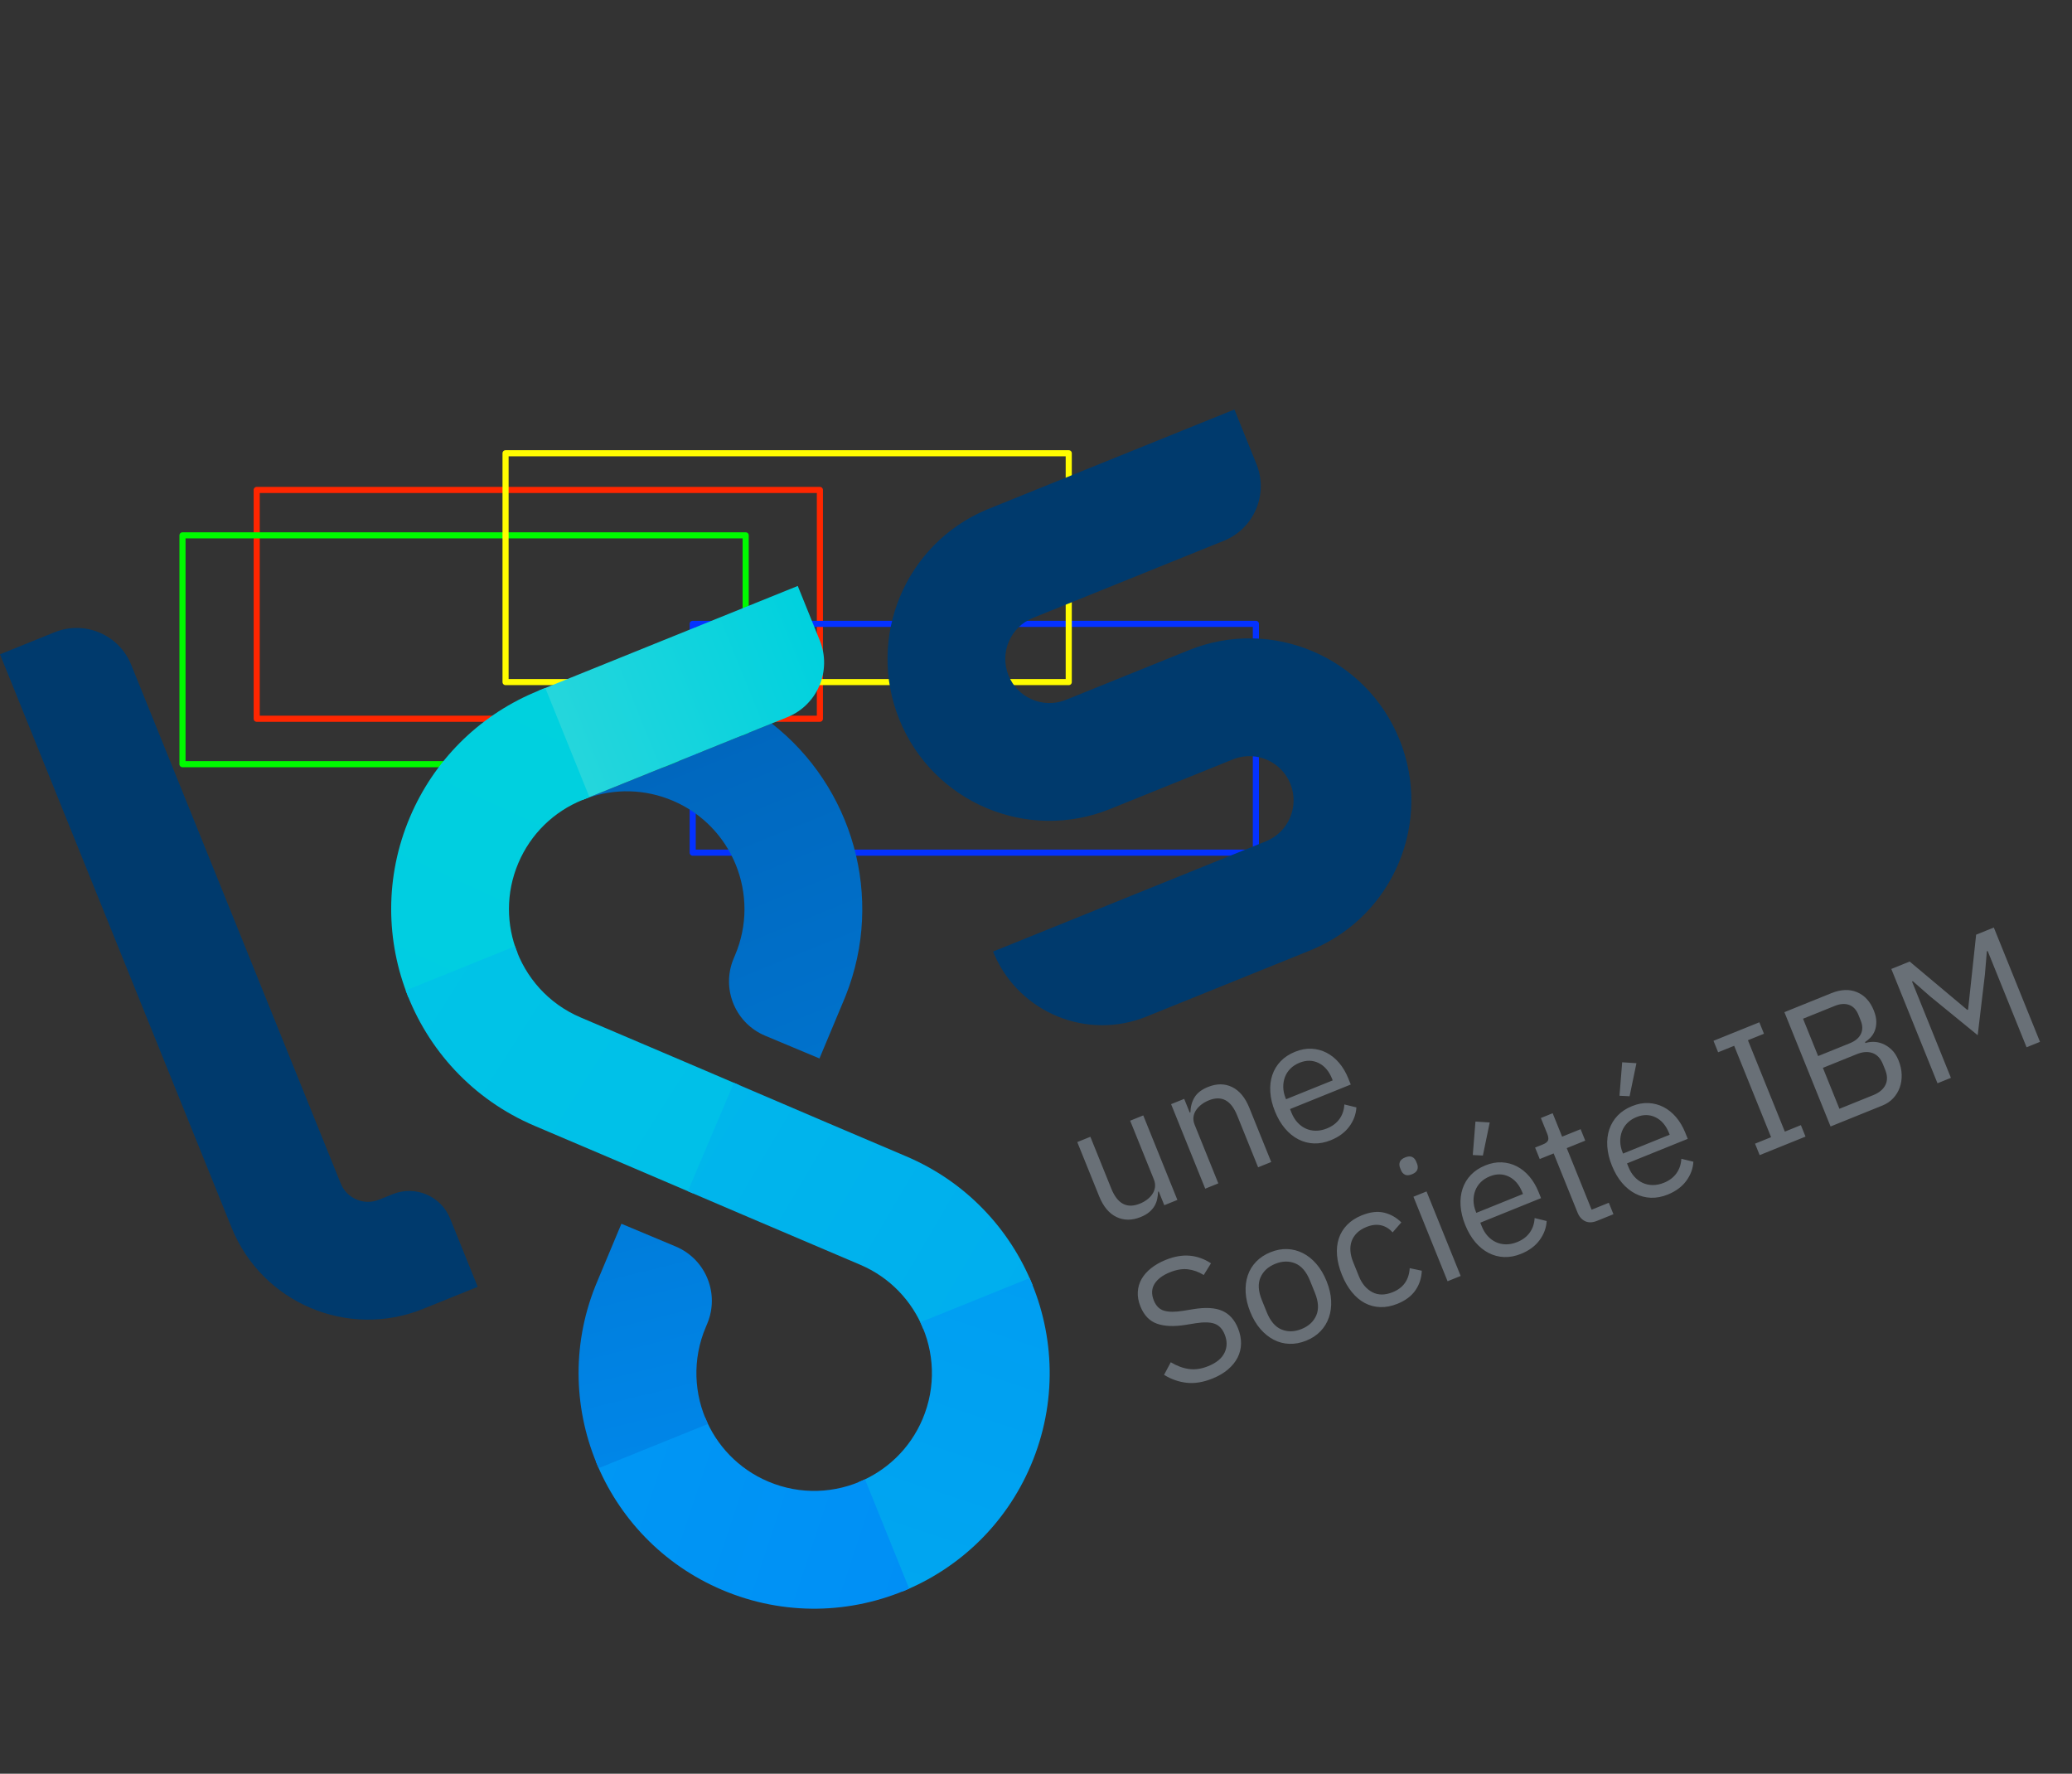 <?xml version="1.0" encoding="UTF-8" standalone="no"?>
<!DOCTYPE svg PUBLIC "-//W3C//DTD SVG 1.1//EN" "http://www.w3.org/Graphics/SVG/1.1/DTD/svg11.dtd">
<svg version="1.1" xmlns="http://www.w3.org/2000/svg" xmlns:xl="http://www.w3.org/1999/xlink" xmlns:dc="http://purl.org/dc/elements/1.1/" viewBox="-313 -569 2373 2031" width="2373" height="2031">
  <rect x="-313" y="-569" width="2373" height="2031" fill="#333333" stroke="none"/>
  <defs>
    <linearGradient x1="0" x2="1" id="Gradient" gradientUnits="userSpaceOnUse">
      <stop offset="0" stop-color="#007cda"/>
      <stop offset="0" stop-color="#0072cc"/>
      <stop offset="1" stop-color="#0067be"/>
    </linearGradient>
    <linearGradient id="Obj_Gradient" xl:href="#Gradient" gradientTransform="translate(620.165 645.122) rotate(-112) scale(376.122)"/>
    <linearGradient x1="0" x2="1" id="Gradient_2" gradientUnits="userSpaceOnUse">
      <stop offset="0" stop-color="#3ddbd9"/>
      <stop offset="0" stop-color="#26d6dc"/>
      <stop offset="1" stop-color="#00d1de"/>
    </linearGradient>
    <linearGradient id="Obj_Gradient_2" xl:href="#Gradient_2" gradientTransform="translate(328.989 284.404) rotate(-22) scale(320.243)"/>
    <linearGradient x1="0" x2="1" id="Gradient_3" gradientUnits="userSpaceOnUse">
      <stop offset="0" stop-color="#00c8e5"/>
      <stop offset="0" stop-color="#00cde2"/>
      <stop offset="1" stop-color="#00d1de"/>
    </linearGradient>
    <linearGradient id="Obj_Gradient_3" xl:href="#Gradient_3" gradientTransform="translate(152.106 571.751) rotate(-65.273) scale(387.339)"/>
    <linearGradient x1="0" x2="1" id="Gradient_4" gradientUnits="userSpaceOnUse">
      <stop offset="0" stop-color="#00c8e5"/>
      <stop offset="0" stop-color="#00c4e7"/>
      <stop offset="1" stop-color="#00bfe8"/>
    </linearGradient>
    <linearGradient id="Obj_Gradient_4" xl:href="#Gradient_4" gradientTransform="translate(167.046 540.741) rotate(32.422) scale(457.437)"/>
    <linearGradient x1="0" x2="1" id="Gradient_5" gradientUnits="userSpaceOnUse">
      <stop offset="0" stop-color="#00bfe8"/>
      <stop offset="0" stop-color="#00b7eb"/>
      <stop offset="1" stop-color="#00aeee"/>
    </linearGradient>
    <linearGradient id="Obj_Gradient_5" xl:href="#Gradient_5" gradientTransform="translate(451.112 685.92) rotate(30.255) scale(470.387)"/>
    <linearGradient x1="0" x2="1" id="Gradient_6" gradientUnits="userSpaceOnUse">
      <stop offset="0" stop-color="#00aeee"/>
      <stop offset="0" stop-color="#00a6f0"/>
      <stop offset="1" stop-color="#009ef2"/>
    </linearGradient>
    <linearGradient id="Obj_Gradient_6" xl:href="#Gradient_6" gradientTransform="translate(731.917 1257.164) rotate(-71.463) scale(386.646)"/>
    <linearGradient x1="0" x2="1" id="Gradient_7" gradientUnits="userSpaceOnUse">
      <stop offset="0" stop-color="#009ef2"/>
      <stop offset="0" stop-color="#0097f4"/>
      <stop offset="1" stop-color="#008ff5"/>
    </linearGradient>
    <linearGradient id="Obj_Gradient_7" xl:href="#Gradient_7" gradientTransform="translate(365.321 1116.512) rotate(18.31) scale(386.555)"/>
    <linearGradient x1="0" x2="1" id="Gradient_8" gradientUnits="userSpaceOnUse">
      <stop offset="0" stop-color="#008ff5"/>
      <stop offset="0" stop-color="#0086e8"/>
      <stop offset="1" stop-color="#007cda"/>
    </linearGradient>
    <linearGradient id="Obj_Gradient_8" xl:href="#Gradient_8" gradientTransform="translate(449.986 1093.034) rotate(-103.843) scale(275.124)"/>
  </defs>
  <g id="Canevas_1" stroke-opacity="1" stroke-dasharray="none" stroke="none" fill-opacity="1" fill="none">
    <title>Canevas 1</title>
    <g id="Canevas_1_Calque_1">
      <title>Calque 1</title>
      <g id="Graphic_2">
        <rect x="-19" y="-8" width="645" height="262" stroke="#ff2600" stroke-linecap="round" stroke-linejoin="round" stroke-width="7"/>
      </g>
      <g id="Graphic_3">
        <rect x="-104" y="44" width="645" height="262" stroke="#00fa00" stroke-linecap="round" stroke-linejoin="round" stroke-width="7"/>
      </g>
      <g id="Graphic_4">
        <rect x="480.333" y="145.333" width="645" height="262" stroke="#0432ff" stroke-linecap="round" stroke-linejoin="round" stroke-width="7"/>
      </g>
      <g id="Graphic_5">
        <rect x="266" y="-50" width="645" height="262" stroke="#fffc00" stroke-linecap="round" stroke-linejoin="round" stroke-width="7"/>
      </g>
      <g id="Group_6">
        <title>lgs-logo-fr-full-colour-primary</title>
        <g id="Group_7">
          <title>Group</title>
          <g id="Graphic_19">
            <title>s</title>
            <path d="M 1100.739 -100.117 L 1125.995 -37.607 C 1139.943 -3.084 1123.264 36.211 1088.741 50.159 L 869.955 138.554 C 844.062 149.016 831.552 178.486 842.014 204.379 C 852.237 229.683 880.616 242.205 906.067 232.998 L 907.838 232.32 L 1048.486 175.494 C 1143.426 137.136 1251.485 183.004 1289.843 277.944 C 1327.818 371.934 1283.242 478.783 1190.227 518.129 L 1187.393 519.301 L 999.862 595.068 C 932.118 622.439 855.189 590.843 825.963 524.429 L 824.33 520.559 L 1136.882 394.28 C 1162.774 383.819 1175.284 354.348 1164.822 328.456 C 1154.599 303.151 1126.22 290.629 1100.769 299.837 L 1098.998 300.515 L 958.35 357.34 C 863.41 395.698 755.351 349.83 716.993 254.89 C 679.019 160.9 723.594 54.052 816.61 14.705 Z" fill="#003a6d"/>
          </g>
          <g id="Group_10">
            <title>g</title>
            <g id="Graphic_18">
              <title>Path</title>
              <path d="M 655.474 571.29 L 653.125 577.002 L 625.507 642.964 L 563.318 616.926 C 530.117 603.025 513.886 565.651 525.831 532.15 L 527.169 528.699 L 528.876 524.621 C 557.974 456.071 525.992 376.913 457.442 347.815 C 425.71 334.346 390.911 333.631 359.211 345.021 L 354.232 346.92 L 570.847 259.387 C 663.207 331.456 700.532 458.106 655.474 571.29 Z" fill="url(#Obj_Gradient)"/>
            </g>
            <g id="Graphic_17">
              <title>Path</title>
              <path d="M 600.657 101.929 L 625.913 164.439 C 639.861 198.963 623.182 238.257 588.658 252.205 L 354.245 346.915 L 303.733 221.894 Z" fill="url(#Obj_Gradient_2)"/>
            </g>
            <g id="Graphic_16">
              <title>Path</title>
              <path d="M 311.525 218.728 L 362.036 343.748 L 354.245 346.915 C 321.239 360.25 294.825 385.823 280.636 419.249 C 266.089 453.521 266.808 490.445 279.733 522.439 L 154.709 572.943 C 128.861 508.955 127.421 435.108 156.516 366.564 C 183.909 302.031 234.5 251.824 297.402 224.545 L 303.733 221.894 Z" fill="url(#Obj_Gradient_3)"/>
            </g>
            <g id="Graphic_15">
              <title>Path</title>
              <path d="M 352.07 596.055 L 485.364 652.818 L 532.948 673.182 L 480.251 797.327 L 390.084 758.756 L 299.385 720.175 C 228.04 689.891 176.501 632.495 151.675 565.084 L 276.82 514.529 C 288.626 549.947 315.002 580.321 352.07 596.055 Z" fill="url(#Obj_Gradient_4)"/>
            </g>
            <g id="Graphic_14">
              <title>Path</title>
              <path d="M 527.484 670.851 L 634.102 716.452 L 724.802 755.033 C 793.357 784.133 843.626 838.267 869.478 902.265 L 744.454 952.769 C 731.528 920.77 706.394 893.703 672.116 879.153 L 538.823 822.39 L 474.788 794.996 Z" fill="url(#Obj_Gradient_5)"/>
            </g>
            <g id="Graphic_13">
              <title>Path</title>
              <path d="M 867.67 1108.644 C 838.573 1177.194 784.445 1227.46 720.454 1253.314 L 669.934 1128.296 C 701.933 1115.37 729 1090.236 743.551 1055.958 C 759.285 1018.89 757.159 978.719 741.049 945.04 L 866.188 894.473 C 895.157 960.21 897.954 1037.3 867.67 1108.644 Z" fill="url(#Obj_Gradient_6)"/>
            </g>
            <g id="Graphic_12">
              <title>Path</title>
              <path d="M 566.745 1127.393 C 603.811 1143.126 643.979 1141.002 677.657 1124.894 L 728.218 1250.036 C 662.482 1279 585.398 1281.794 514.059 1251.513 C 445.498 1222.41 395.228 1168.27 369.361 1104.304 L 494.41 1053.784 C 507.337 1085.78 532.47 1112.844 566.745 1127.393 Z" fill="url(#Obj_Gradient_7)"/>
            </g>
            <g id="Graphic_11">
              <title>Path</title>
              <path d="M 398.68 832.244 L 460.868 858.282 C 494.07 872.183 510.3 909.557 498.356 943.058 L 497.018 946.509 L 495.31 950.587 C 479.577 987.653 481.702 1027.821 497.809 1061.499 L 372.644 1112.073 C 344.447 1048.134 341.019 973.483 368.713 903.918 L 371.062 898.206 Z" fill="url(#Obj_Gradient_8)"/>
            </g>
          </g>
          <g id="Graphic_9">
            <title>l</title>
            <path d="M -250.49 154.957 C -215.966 141.009 -176.672 157.688 -162.724 192.212 L 77.206 786.06 C 84.181 803.321 103.828 811.661 121.089 804.687 L 136.717 798.373 C 162.61 787.912 192.08 800.421 202.542 826.314 L 234.111 904.452 L 171.601 929.707 C 85.292 964.578 -12.943 922.88 -47.814 836.571 L -313 180.213 Z" fill="#003a6d"/>
          </g>
          <g id="Graphic_8">
            <title>uneSociétéIBM</title>
            <path d="M 993.396 824.549 C 997.397 822.933 1000.696 821.018 1003.292 818.806 C 1005.888 816.593 1007.908 814.214 1009.352 811.668 C 1010.795 809.121 1011.794 806.463 1012.348 803.695 C 1012.901 800.926 1013.224 798.214 1013.315 795.56 L 1014.065 795.257 L 1020.429 811.009 L 1035.432 804.948 L 996.336 708.182 L 981.333 714.244 L 1008.382 781.192 C 1009.696 784.443 1010.163 787.489 1009.785 790.333 C 1009.407 793.176 1008.427 795.79 1006.845 798.174 C 1005.263 800.558 1003.217 802.693 1000.707 804.58 C 998.198 806.467 995.442 808.016 992.442 809.229 C 977.689 815.189 966.803 809.48 959.782 792.102 L 935.763 732.655 L 920.761 738.716 L 945.84 800.789 C 950.588 812.541 957.201 820.449 965.678 824.514 C 974.155 828.578 983.395 828.59 993.396 824.549 Z M 1082.314 786.006 L 1055.19 718.87 C 1053.927 715.745 1053.485 712.76 1053.863 709.917 C 1054.241 707.074 1055.253 704.447 1056.897 702.038 C 1058.541 699.629 1060.618 697.48 1063.128 695.594 C 1065.638 693.707 1068.393 692.158 1071.393 690.945 C 1086.021 685.036 1096.845 690.77 1103.866 708.147 L 1127.884 767.595 L 1142.887 761.533 L 1117.808 699.461 C 1113.06 687.709 1106.478 679.788 1098.064 675.698 C 1089.649 671.608 1080.441 671.584 1070.439 675.625 C 1063.188 678.554 1058.062 682.516 1055.062 687.509 C 1052.062 692.502 1050.486 698.229 1050.333 704.69 L 1049.583 704.993 L 1043.218 689.24 L 1028.216 695.302 L 1067.312 792.068 Z M 1211.12 736.583 C 1220.246 732.896 1227.302 727.682 1232.286 720.942 C 1237.271 714.202 1239.987 706.887 1240.436 698.998 L 1226.64 695.628 C 1226.311 702.014 1224.446 707.567 1221.045 712.286 C 1217.643 717.005 1212.88 720.602 1206.754 723.077 C 1202.253 724.896 1197.918 725.774 1193.749 725.714 C 1189.58 725.653 1185.746 724.803 1182.247 723.162 C 1178.748 721.522 1175.623 719.185 1172.87 716.152 C 1170.118 713.12 1167.909 709.54 1166.242 705.415 L 1164.423 700.914 L 1233.997 672.804 L 1231.118 665.678 C 1228.34 658.802 1224.82 652.88 1220.559 647.912 C 1216.297 642.944 1211.508 639.098 1206.19 636.375 C 1200.872 633.652 1195.171 632.138 1189.085 631.833 C 1183 631.529 1176.706 632.69 1170.205 635.317 C 1163.579 637.994 1158.089 641.593 1153.736 646.115 C 1149.382 650.638 1146.195 655.888 1144.175 661.867 C 1142.155 667.846 1141.377 674.377 1141.84 681.462 C 1142.302 688.546 1144.074 695.902 1147.155 703.528 C 1150.287 711.279 1154.135 717.832 1158.698 723.187 C 1163.261 728.543 1168.346 732.669 1173.952 735.567 C 1179.558 738.464 1185.498 740.027 1191.771 740.256 C 1198.044 740.485 1204.494 739.26 1211.12 736.583 Z M 1213.324 668.068 L 1159.877 689.662 L 1159.347 688.35 C 1157.63 684.099 1156.739 679.914 1156.674 675.795 C 1156.61 671.677 1157.266 667.812 1158.643 664.202 C 1160.021 660.591 1162.107 657.385 1164.901 654.584 C 1167.696 651.782 1171.156 649.548 1175.282 647.881 C 1183.033 644.749 1190.301 644.831 1197.085 648.125 C 1203.87 651.419 1209.005 657.379 1212.49 666.006 Z M 1075.727 1009.428 C 1082.728 1006.6 1088.632 1003.124 1093.438 999.001 C 1098.244 994.878 1101.902 990.345 1104.414 985.404 C 1106.926 980.462 1108.228 975.137 1108.321 969.428 C 1108.414 963.719 1107.248 957.864 1104.824 951.862 C 1100.884 942.111 1094.851 935.459 1086.726 931.906 C 1078.601 928.354 1067.519 927.741 1053.48 930.069 L 1041.806 931.949 C 1032.797 933.408 1025.617 933.364 1020.266 931.817 C 1014.915 930.271 1010.976 926.372 1008.451 920.121 C 1005.572 912.995 1005.819 906.678 1009.192 901.17 C 1012.566 895.663 1018.441 891.217 1026.818 887.832 C 1034.444 884.751 1041.401 883.613 1047.688 884.417 C 1053.976 885.222 1059.943 887.392 1065.589 890.928 L 1073.918 877.528 C 1066.214 872.497 1058.097 869.596 1049.569 868.824 C 1041.04 868.052 1031.838 869.662 1021.961 873.652 C 1015.585 876.228 1010.056 879.371 1005.374 883.08 C 1000.692 886.79 997.051 890.915 994.45 895.456 C 991.849 899.997 990.395 904.948 990.088 910.307 C 989.781 915.667 990.789 921.222 993.113 926.973 C 997.204 937.099 1003.531 943.669 1012.092 946.682 C 1020.653 949.694 1031.491 950.151 1044.604 948.052 L 1056.278 946.172 C 1065.713 944.687 1072.987 944.874 1078.102 946.734 C 1083.216 948.595 1087.036 952.65 1089.562 958.901 C 1092.592 966.403 1092.548 973.401 1089.428 979.897 C 1086.308 986.393 1080.06 991.535 1070.683 995.324 C 1063.057 998.405 1055.787 999.488 1048.873 998.573 C 1041.959 997.658 1034.951 995.072 1027.851 990.815 L 1020.164 1005.264 C 1028.294 1010.269 1036.93 1013.287 1046.073 1014.32 C 1055.216 1015.352 1065.101 1013.722 1075.727 1009.428 Z M 1182.995 966.089 C 1189.496 963.463 1194.924 959.888 1199.277 955.366 C 1203.631 950.844 1206.849 945.581 1208.931 939.577 C 1211.014 933.573 1211.868 927.047 1211.493 920 C 1211.118 912.953 1209.364 905.553 1206.233 897.802 C 1203.151 890.176 1199.285 883.667 1194.634 878.274 C 1189.983 872.882 1184.823 868.75 1179.155 865.877 C 1173.486 863.005 1167.515 861.454 1161.242 861.226 C 1154.969 860.997 1148.582 862.196 1142.081 864.822 C 1135.58 867.449 1130.121 871.036 1125.705 875.583 C 1121.289 880.131 1118.071 885.394 1116.051 891.373 C 1114.031 897.352 1113.221 903.896 1113.621 911.006 C 1114.021 918.115 1115.762 925.483 1118.843 933.11 C 1121.975 940.861 1125.854 947.402 1130.479 952.731 C 1135.105 958.061 1140.221 962.175 1145.827 965.072 C 1151.434 967.97 1157.404 969.521 1163.74 969.724 C 1170.076 969.927 1176.494 968.716 1182.995 966.089 Z M 1177.616 952.774 C 1169.489 956.058 1161.853 956.235 1154.707 953.305 C 1147.56 950.375 1141.916 943.784 1137.774 933.532 L 1132.167 919.655 C 1128.025 909.403 1127.507 900.742 1130.613 893.67 C 1133.718 886.598 1139.334 881.42 1147.46 878.137 C 1155.586 874.854 1163.223 874.677 1170.369 877.607 C 1177.515 880.537 1183.159 887.128 1187.302 897.379 L 1192.908 911.257 C 1197.05 921.508 1197.569 930.17 1194.463 937.242 C 1191.358 944.314 1185.742 949.491 1177.616 952.774 Z M 1287.45 923.887 C 1296.701 920.149 1303.588 914.967 1308.11 908.341 C 1312.631 901.715 1315.04 894.27 1315.337 886.006 L 1301.505 883.087 C 1300.676 896.511 1294.197 905.672 1282.07 910.572 C 1273.194 914.158 1265.375 914.154 1258.615 910.559 C 1251.854 906.965 1246.757 900.917 1243.322 892.415 L 1236.654 875.913 C 1234.937 871.662 1233.921 867.528 1233.607 863.51 C 1233.292 859.492 1233.743 855.747 1234.957 852.275 C 1236.172 848.803 1238.177 845.666 1240.972 842.865 C 1243.766 840.063 1247.414 837.753 1251.915 835.935 C 1257.916 833.51 1263.472 832.865 1268.584 833.999 C 1273.696 835.133 1278.137 837.847 1281.908 842.141 L 1291.897 830.688 C 1286.294 825.099 1279.739 821.385 1272.234 819.545 C 1264.728 817.706 1256.162 818.731 1246.535 822.62 C 1239.784 825.348 1234.201 828.985 1229.784 833.533 C 1225.368 838.08 1222.2 843.287 1220.28 849.152 C 1218.36 855.018 1217.694 861.468 1218.281 868.502 C 1218.869 875.536 1220.729 882.929 1223.86 890.68 C 1226.992 898.431 1230.79 905.041 1235.253 910.509 C 1239.716 915.977 1244.676 920.154 1250.132 923.04 C 1255.588 925.925 1261.484 927.47 1267.82 927.673 C 1274.155 927.876 1280.699 926.614 1287.45 923.887 Z M 1304.1 775.585 C 1307.351 774.272 1309.379 772.543 1310.185 770.399 C 1310.992 768.256 1310.89 765.934 1309.88 763.433 L 1308.895 760.995 C 1307.884 758.495 1306.345 756.754 1304.275 755.772 C 1302.206 754.79 1299.546 754.956 1296.296 756.269 C 1293.045 757.582 1291.017 759.311 1290.211 761.455 C 1289.404 763.598 1289.506 765.92 1290.516 768.421 L 1291.502 770.859 C 1292.512 773.359 1294.051 775.1 1296.12 776.082 C 1298.19 777.064 1300.85 776.898 1304.1 775.585 Z M 1359.865 892.011 L 1320.769 795.245 L 1305.767 801.307 L 1344.863 898.073 Z M 1385.303 754.12 L 1393.134 716.272 L 1376.792 715.239 L 1373.733 753.559 Z M 1429.035 866.682 C 1438.162 862.995 1445.217 857.781 1450.202 851.041 C 1455.186 844.301 1457.903 836.986 1458.351 829.097 L 1444.556 825.727 C 1444.227 832.113 1442.362 837.666 1438.961 842.385 C 1435.559 847.104 1430.795 850.701 1424.669 853.176 C 1420.169 854.995 1415.834 855.874 1411.665 855.813 C 1407.495 855.752 1403.661 854.902 1400.163 853.261 C 1396.664 851.621 1393.539 849.284 1390.786 846.252 C 1388.034 843.219 1385.824 839.64 1384.158 835.514 L 1382.339 831.013 L 1451.913 802.904 L 1449.034 795.777 C 1446.256 788.901 1442.736 782.979 1438.475 778.011 C 1434.213 773.043 1429.424 769.197 1424.106 766.474 C 1418.788 763.751 1413.087 762.237 1407.001 761.932 C 1400.916 761.628 1394.622 762.789 1388.121 765.416 C 1381.495 768.093 1376.005 771.692 1371.651 776.215 C 1367.298 780.737 1364.111 785.987 1362.091 791.966 C 1360.071 797.945 1359.293 804.476 1359.755 811.561 C 1360.218 818.645 1361.99 826.001 1365.071 833.627 C 1368.203 841.378 1372.05 847.932 1376.613 853.287 C 1381.177 858.642 1386.261 862.768 1391.868 865.666 C 1397.474 868.563 1403.414 870.126 1409.687 870.355 C 1415.96 870.584 1422.409 869.36 1429.035 866.682 Z M 1431.239 798.168 L 1377.793 819.761 L 1377.263 818.449 C 1375.545 814.198 1374.654 810.013 1374.59 805.895 C 1374.526 801.776 1375.182 797.911 1376.559 794.301 C 1377.936 790.691 1380.022 787.485 1382.817 784.683 C 1385.612 781.881 1389.072 779.647 1393.198 777.98 C 1400.949 774.849 1408.217 774.93 1415.001 778.224 C 1421.786 781.518 1426.921 787.478 1430.406 796.105 Z M 1534.831 821.32 L 1529.528 808.193 L 1509.837 816.149 L 1481.348 745.637 L 1502.539 737.076 L 1497.236 723.948 L 1476.045 732.51 L 1465.21 705.693 L 1451.708 711.148 L 1458.981 729.151 C 1460.295 732.402 1460.623 734.923 1459.965 736.716 C 1459.308 738.509 1457.354 740.062 1454.104 741.375 L 1445.102 745.012 L 1450.406 758.139 L 1466.346 751.699 L 1493.698 819.397 C 1495.617 824.148 1498.515 827.449 1502.39 829.301 C 1506.264 831.153 1510.827 831.019 1516.078 828.897 Z M 1553.33 686.233 L 1561.162 648.384 L 1544.82 647.351 L 1541.76 685.672 Z M 1597.063 798.795 C 1606.19 795.107 1613.245 789.894 1618.23 783.153 C 1623.214 776.413 1625.93 769.098 1626.379 761.21 L 1612.583 757.84 C 1612.255 764.226 1610.39 769.778 1606.988 774.497 C 1603.587 779.217 1598.823 782.814 1592.697 785.289 C 1588.196 787.107 1583.861 787.986 1579.692 787.925 C 1575.523 787.865 1571.689 787.014 1568.19 785.374 C 1564.692 783.733 1561.566 781.397 1558.814 778.364 C 1556.062 775.331 1553.852 771.752 1552.185 767.626 L 1550.367 763.126 L 1619.941 735.016 L 1617.062 727.89 C 1614.283 721.014 1610.764 715.092 1606.502 710.124 C 1602.241 705.156 1597.451 701.31 1592.134 698.587 C 1586.816 695.863 1581.114 694.349 1575.029 694.045 C 1568.943 693.74 1562.65 694.902 1556.149 697.528 C 1549.523 700.205 1544.033 703.805 1539.679 708.327 C 1535.325 712.849 1532.139 718.1 1530.119 724.078 C 1528.099 730.057 1527.32 736.589 1527.783 743.673 C 1528.246 750.758 1530.018 758.113 1533.099 765.74 C 1536.231 773.491 1540.078 780.044 1544.641 785.399 C 1549.204 790.754 1554.289 794.88 1559.895 797.778 C 1565.502 800.676 1571.441 802.239 1577.714 802.467 C 1583.987 802.696 1590.437 801.472 1597.063 798.795 Z M 1599.267 730.28 L 1545.821 751.874 L 1545.29 750.561 C 1543.573 746.31 1542.682 742.126 1542.618 738.007 C 1542.553 733.888 1543.21 730.024 1544.587 726.413 C 1545.964 722.803 1548.05 719.597 1550.845 716.795 C 1553.639 713.994 1557.1 711.76 1561.225 710.093 C 1568.976 706.961 1576.244 707.042 1583.029 710.336 C 1589.813 713.631 1594.948 719.591 1598.434 728.217 Z M 1754.805 732.445 L 1749.501 719.318 L 1731.123 726.743 L 1688.845 622.101 L 1707.223 614.676 L 1701.919 601.549 L 1649.411 622.764 L 1654.715 635.891 L 1673.093 628.466 L 1715.371 733.108 L 1696.993 740.533 L 1702.296 753.66 Z M 1842.945 696.835 C 1847.82 694.865 1851.93 692.077 1855.272 688.473 C 1858.615 684.868 1861.105 680.772 1862.742 676.184 C 1864.378 671.596 1865.106 666.648 1864.925 661.341 C 1864.744 656.033 1863.567 650.691 1861.395 645.315 C 1859.223 639.939 1856.46 635.711 1853.107 632.63 C 1849.754 629.55 1846.272 627.321 1842.661 625.943 C 1839.051 624.566 1835.549 623.909 1832.157 623.971 C 1828.764 624.032 1825.855 624.481 1823.429 625.315 L 1822.975 624.19 C 1824.948 622.956 1826.971 621.303 1829.042 619.23 C 1831.113 617.157 1832.769 614.597 1834.011 611.551 C 1835.252 608.504 1835.878 605.015 1835.89 601.084 C 1835.901 597.153 1834.922 592.75 1832.952 587.874 C 1828.81 577.622 1822.407 570.683 1813.744 567.058 C 1805.08 563.432 1795.31 563.817 1784.433 568.211 L 1730.612 589.956 L 1783.497 720.853 Z M 1805.439 625.603 L 1769.246 640.226 L 1751.971 597.469 L 1788.165 582.846 C 1794.416 580.32 1799.923 579.913 1804.686 581.624 C 1809.449 583.336 1813.018 587.129 1815.392 593.005 L 1817.968 599.381 C 1820.342 605.257 1820.41 610.465 1818.173 615.005 C 1815.935 619.545 1811.69 623.077 1805.439 625.603 Z M 1832.462 684.927 L 1793.643 700.611 L 1774.701 653.728 L 1813.52 638.044 C 1820.271 635.317 1826.279 634.889 1831.544 636.761 C 1836.809 638.634 1840.78 642.883 1843.457 649.509 L 1846.033 655.885 C 1848.71 662.511 1848.805 668.326 1846.319 673.33 C 1843.832 678.334 1839.213 682.2 1832.462 684.927 Z M 1921.332 665.164 L 1876.781 554.896 L 1877.719 554.517 L 1897.648 571.988 L 1951.999 616.344 L 1960.283 546.681 L 1962.483 520.27 L 1963.42 519.891 L 2007.972 630.159 L 2023.349 623.946 L 1970.464 493.05 L 1950.21 501.233 L 1941.005 586.973 L 1940.068 587.352 L 1874.073 531.994 L 1853.069 540.48 L 1905.955 671.377 Z" fill="#697077"/>
          </g>
        </g>
      </g>
    </g>
  </g>
</svg>
